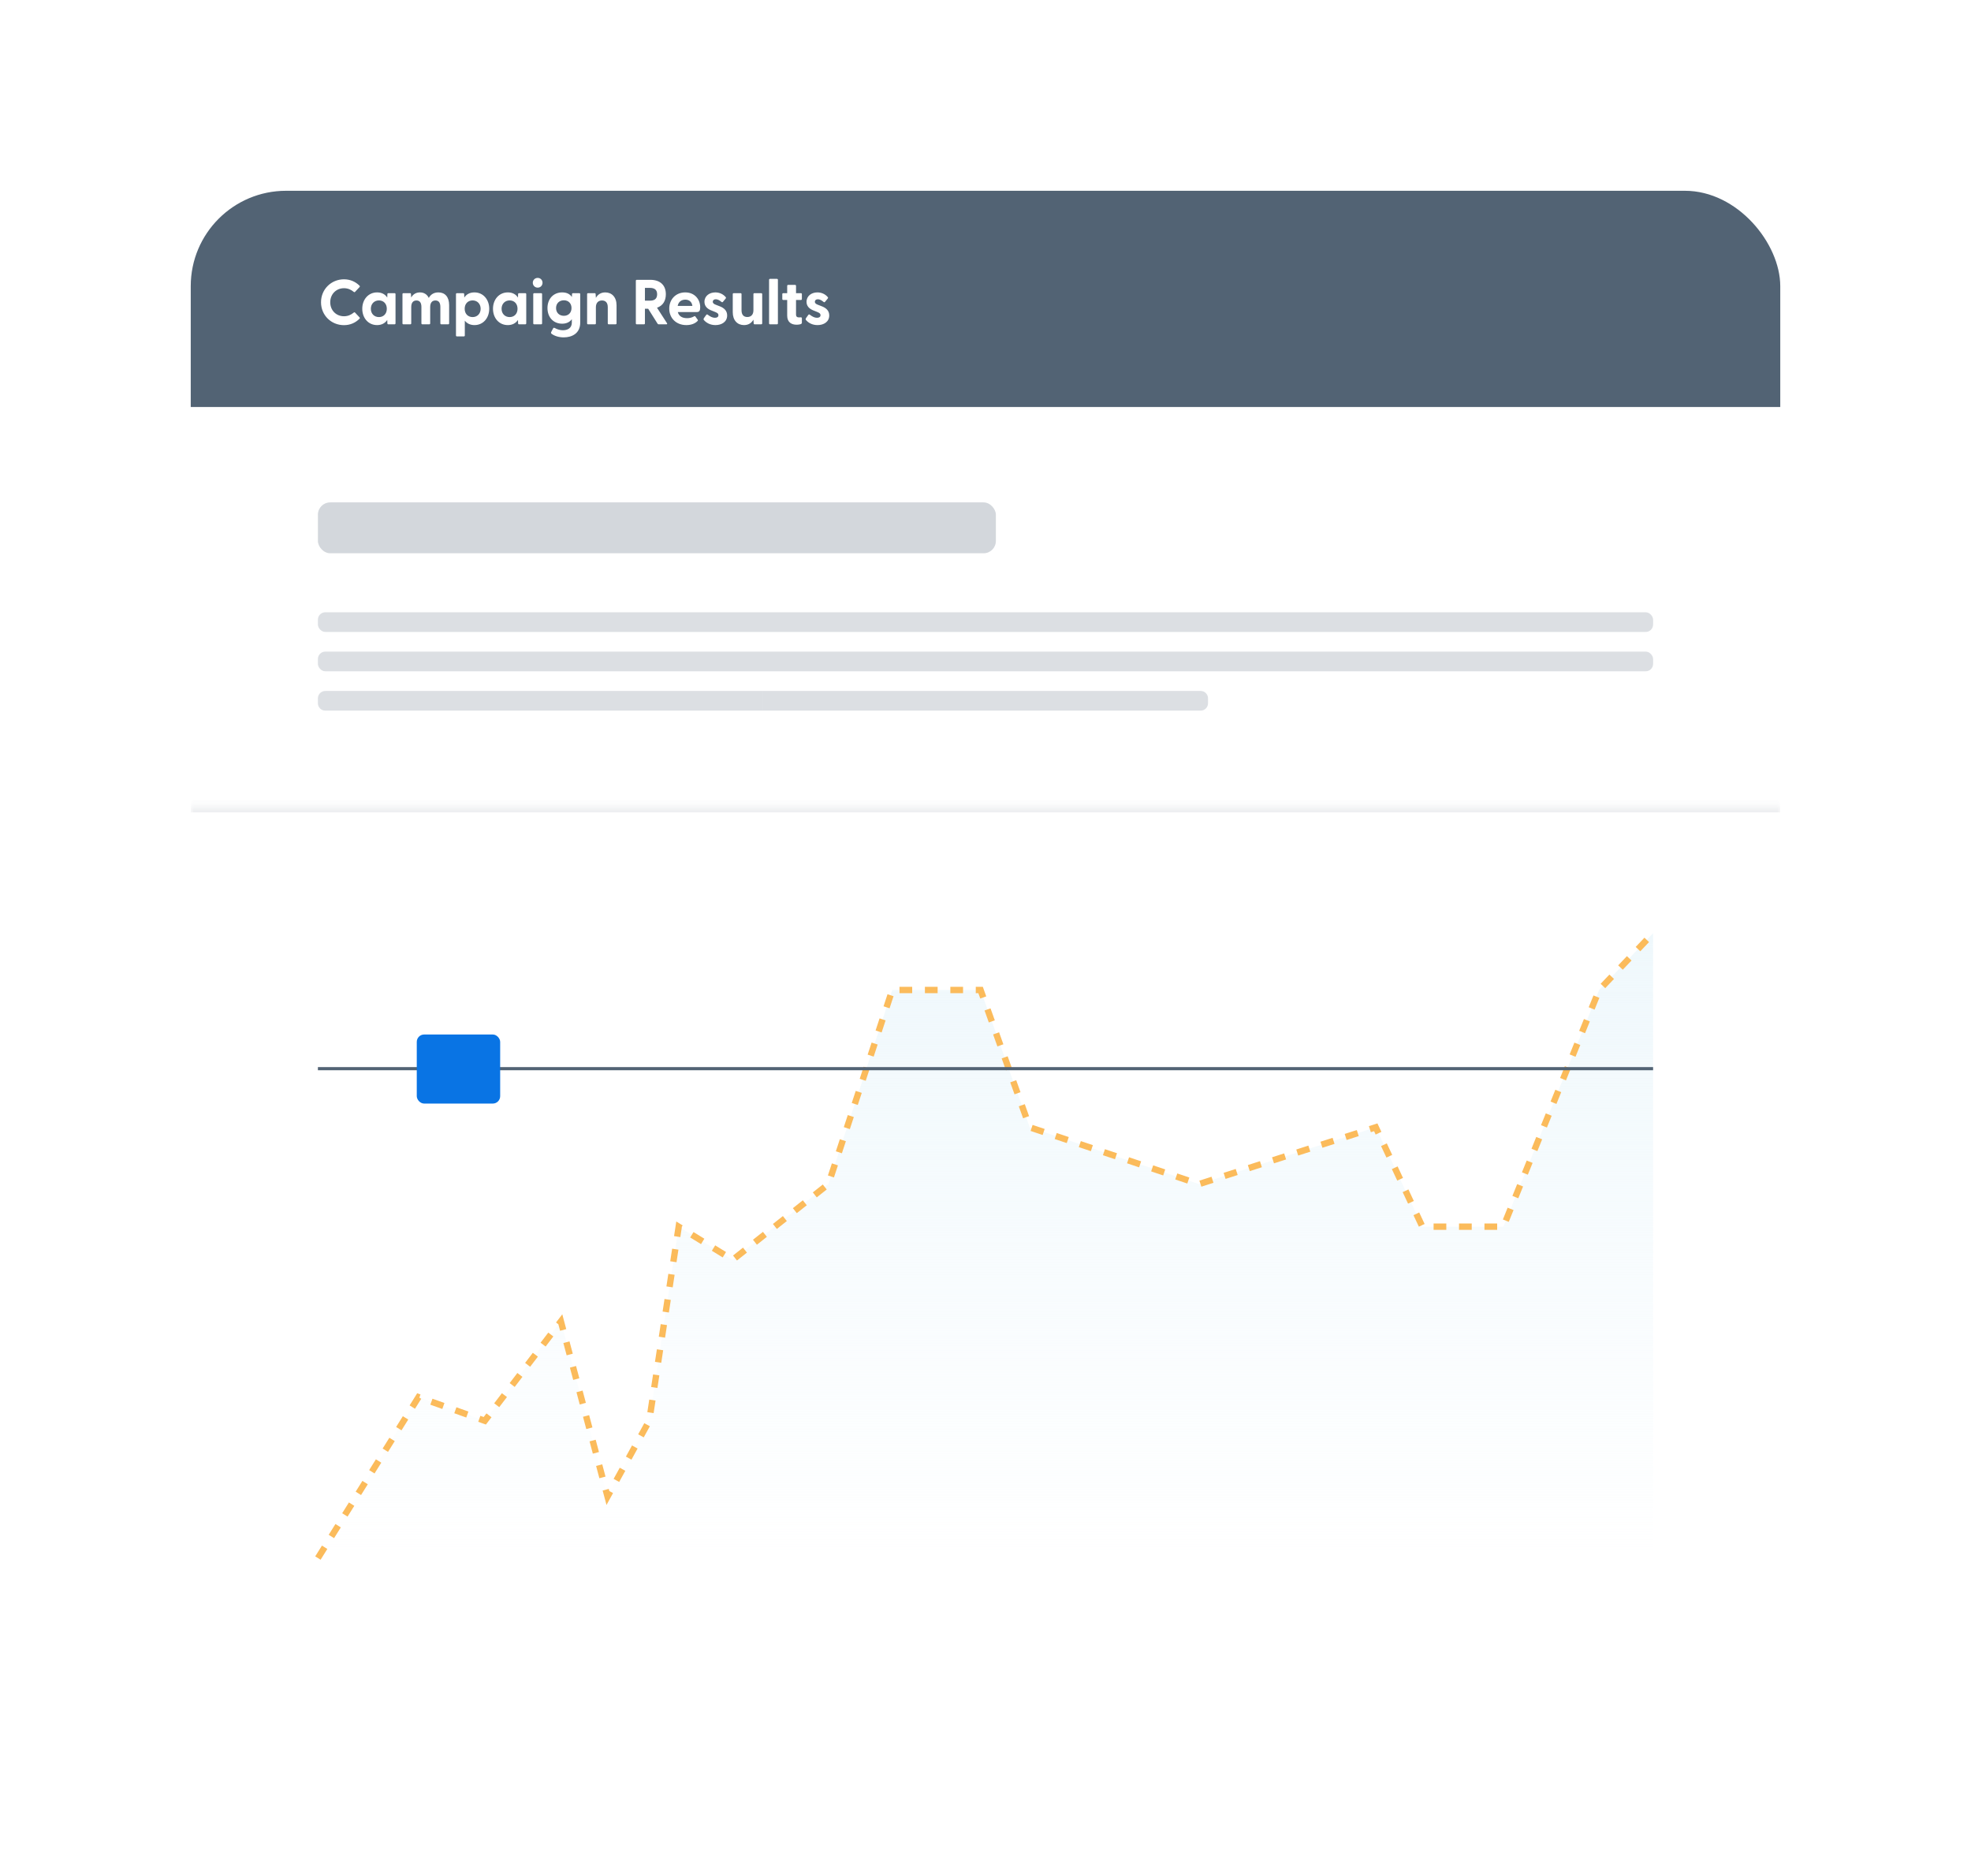 <svg width="310" height="295" viewBox="0 0 310 295" fill="none" xmlns="http://www.w3.org/2000/svg">
<g filter="url(#filter0_d_563_15451)">
<g clip-path="url(#clip0_563_15451)">
<rect x="30" y="29" width="250" height="235" rx="15" fill="white"/>
<rect width="250" height="34" transform="translate(30 29)" fill="#526374"/>
<path d="M54.1 50.13C55.1 50.13 55.93 49.74 56.55 49.11C56.62 49.04 56.61 48.97 56.55 48.91L55.85 48.16C55.79 48.09 55.71 48.09 55.64 48.15C55.22 48.5 54.72 48.73 54.1 48.73C52.87 48.73 51.94 47.8 51.94 46.53C51.94 45.26 52.87 44.32 54.1 44.32C54.72 44.32 55.22 44.55 55.64 44.9C55.71 44.96 55.79 44.96 55.85 44.89L56.55 44.14C56.61 44.07 56.62 44 56.55 43.93C55.93 43.31 55.1 42.92 54.1 42.92C52.1 42.92 50.49 44.48 50.49 46.53C50.49 48.58 52.1 50.13 54.1 50.13ZM59.308 50.12C60.038 50.12 60.568 49.81 60.908 49.31L60.928 49.85C60.928 49.94 60.988 50 61.078 50H62.048C62.138 50 62.208 49.94 62.208 49.85V45.25C62.208 45.16 62.148 45.1 62.058 45.1H61.078C60.988 45.1 60.928 45.16 60.928 45.25L60.908 45.79C60.578 45.28 60.048 44.98 59.308 44.98C57.928 44.98 56.978 46.1 56.978 47.55C56.978 49.01 57.928 50.12 59.308 50.12ZM58.328 47.55C58.328 46.77 58.868 46.24 59.598 46.24C60.328 46.24 60.838 46.76 60.838 47.55C60.838 48.34 60.328 48.86 59.598 48.86C58.868 48.86 58.328 48.34 58.328 47.55ZM63.45 50H64.53C64.62 50 64.68 49.94 64.68 49.85V47.28C64.68 46.61 64.98 46.25 65.5 46.25C66.03 46.25 66.28 46.61 66.28 47.28V49.85C66.28 49.94 66.34 50 66.44 50H67.51C67.6 50 67.66 49.94 67.66 49.85V47.28C67.66 46.61 67.96 46.25 68.48 46.25C69.02 46.25 69.26 46.61 69.26 47.28V49.85C69.26 49.94 69.32 50 69.41 50H70.49C70.58 50 70.64 49.94 70.64 49.85V46.98C70.64 45.7 70 44.98 68.95 44.98C68.19 44.98 67.71 45.35 67.44 45.85C67.17 45.28 66.68 44.98 66.05 44.98C65.38 44.98 64.94 45.32 64.67 45.78L64.64 45.26C64.64 45.14 64.58 45.1 64.49 45.1H63.45C63.36 45.1 63.3 45.16 63.3 45.25V49.85C63.3 49.94 63.36 50 63.45 50ZM71.866 51.9H72.956C73.046 51.9 73.106 51.84 73.106 51.75V49.42C73.446 49.86 73.956 50.12 74.626 50.12C75.996 50.12 76.946 49.01 76.946 47.55C76.946 46.1 75.996 44.98 74.626 44.98C73.876 44.98 73.356 45.28 73.026 45.79L73.006 45.25C73.006 45.16 72.946 45.1 72.856 45.1H71.866C71.776 45.1 71.716 45.16 71.716 45.25V51.75C71.716 51.84 71.776 51.9 71.866 51.9ZM73.086 47.55C73.086 46.76 73.596 46.24 74.336 46.24C75.056 46.24 75.596 46.77 75.596 47.55C75.596 48.34 75.056 48.86 74.336 48.86C73.596 48.86 73.086 48.34 73.086 47.55ZM79.868 50.12C80.598 50.12 81.128 49.81 81.468 49.31L81.488 49.85C81.488 49.94 81.548 50 81.638 50H82.608C82.698 50 82.768 49.94 82.768 49.85V45.25C82.768 45.16 82.708 45.1 82.618 45.1H81.638C81.548 45.1 81.488 45.16 81.488 45.25L81.468 45.79C81.138 45.28 80.608 44.98 79.868 44.98C78.488 44.98 77.538 46.1 77.538 47.55C77.538 49.01 78.488 50.12 79.868 50.12ZM78.888 47.55C78.888 46.77 79.428 46.24 80.158 46.24C80.888 46.24 81.398 46.76 81.398 47.55C81.398 48.34 80.888 48.86 80.158 48.86C79.428 48.86 78.888 48.34 78.888 47.55ZM84.57 44.23C85.01 44.23 85.329 43.89 85.329 43.46C85.329 43.04 85.01 42.7 84.57 42.7C84.129 42.7 83.799 43.04 83.799 43.46C83.799 43.89 84.129 44.23 84.57 44.23ZM83.87 49.85C83.87 49.94 83.93 50 84.019 50H85.109C85.2 50 85.26 49.94 85.26 49.85V45.25C85.26 45.16 85.2 45.1 85.109 45.1H84.019C83.93 45.1 83.87 45.16 83.87 45.25V49.85ZM88.667 52.05C89.877 52.05 91.257 51.49 91.257 49.73V45.25C91.257 45.16 91.197 45.1 91.107 45.1H90.127C90.037 45.1 89.967 45.16 89.967 45.25L89.947 45.7C89.637 45.24 89.137 44.98 88.417 44.98C87.037 44.98 86.107 46 86.107 47.44C86.107 48.89 87.037 49.9 88.417 49.9C89.117 49.9 89.627 49.63 89.937 49.19V49.72C89.937 50.63 89.227 50.93 88.537 50.93C88.107 50.93 87.667 50.81 87.237 50.57C87.127 50.51 87.037 50.55 86.987 50.65L86.697 51.2C86.647 51.29 86.657 51.42 86.757 51.49C87.237 51.85 87.937 52.05 88.667 52.05ZM87.457 47.44C87.457 46.7 87.977 46.22 88.687 46.22C89.387 46.22 89.887 46.69 89.887 47.44C89.887 48.19 89.387 48.66 88.687 48.66C87.977 48.66 87.457 48.19 87.457 47.44ZM92.491 50H93.571C93.661 50 93.721 49.94 93.721 49.85V47.31C93.721 46.62 94.101 46.25 94.681 46.25C95.271 46.25 95.591 46.62 95.591 47.31V49.85C95.591 49.94 95.651 50 95.741 50H96.811C96.901 50 96.971 49.94 96.971 49.85V47C96.971 45.72 96.221 44.98 95.201 44.98C94.471 44.98 94.001 45.34 93.721 45.84L93.681 45.26C93.681 45.14 93.621 45.1 93.531 45.1H92.491C92.401 45.1 92.341 45.16 92.341 45.25V49.85C92.341 49.94 92.401 50 92.491 50ZM103.605 50H104.805C104.925 50 104.975 49.93 104.905 49.82L103.335 47.39C104.275 47.06 104.725 46.29 104.725 45.27C104.725 43.93 103.925 43 102.265 43H100.155C100.065 43 100.005 43.06 100.005 43.15V49.85C100.005 49.94 100.065 50 100.155 50H101.285C101.375 50 101.435 49.94 101.435 49.85V47.55H101.945L103.425 49.9C103.465 49.97 103.525 50 103.605 50ZM101.435 46.28V44.27H102.215C102.825 44.27 103.355 44.48 103.355 45.27C103.355 46.07 102.825 46.28 102.215 46.28H101.435ZM107.948 50.12C108.638 50.12 109.268 49.92 109.688 49.5C109.778 49.42 109.788 49.35 109.738 49.28L109.368 48.77C109.318 48.7 109.268 48.69 109.198 48.73C108.798 48.96 108.438 49.03 108.058 49.03C107.268 49.03 106.758 48.69 106.608 48.07H109.588C110.018 48.07 110.128 47.8 110.128 47.32C110.128 46.08 109.268 44.98 107.778 44.98C106.268 44.98 105.258 46.09 105.258 47.53C105.258 49.01 106.338 50.12 107.948 50.12ZM106.588 47.1C106.708 46.45 107.178 46.12 107.788 46.12C108.378 46.12 108.818 46.45 108.898 47.1H106.588ZM112.527 50.12C113.507 50.12 114.357 49.61 114.367 48.62C114.377 47.87 113.887 47.44 113.267 47.19L112.577 46.92C112.307 46.82 112.107 46.69 112.107 46.45C112.107 46.24 112.257 46.06 112.577 46.06C112.867 46.06 113.147 46.2 113.467 46.47C113.557 46.54 113.627 46.55 113.697 46.47L114.137 45.94C114.187 45.88 114.207 45.8 114.147 45.73C113.737 45.24 113.147 44.98 112.507 44.98C111.597 44.98 110.797 45.52 110.797 46.46C110.797 47.14 111.237 47.56 111.867 47.81L112.487 48.06C112.847 48.21 112.997 48.32 112.997 48.56C112.997 48.84 112.777 48.97 112.447 48.97C112.067 48.97 111.727 48.8 111.317 48.49C111.237 48.43 111.147 48.41 111.067 48.53L110.717 49.02C110.647 49.13 110.637 49.24 110.697 49.31C111.087 49.77 111.707 50.12 112.527 50.12ZM117.019 50.12C117.749 50.12 118.219 49.76 118.499 49.26L118.539 49.84C118.549 49.96 118.599 50 118.689 50H119.719C119.809 50 119.879 49.94 119.879 49.85V45.25C119.879 45.16 119.809 45.1 119.719 45.1H118.649C118.559 45.1 118.499 45.16 118.499 45.25V47.79C118.499 48.48 118.119 48.85 117.539 48.85C116.949 48.85 116.629 48.48 116.629 47.79V45.25C116.629 45.16 116.569 45.1 116.479 45.1H115.399C115.309 45.1 115.249 45.16 115.249 45.25V48.1C115.249 49.38 115.989 50.12 117.019 50.12ZM121.11 50H122.2C122.29 50 122.35 49.94 122.35 49.85V43C122.35 42.91 122.29 42.85 122.2 42.85H121.11C121.02 42.85 120.96 42.91 120.96 43V49.85C120.96 49.94 121.02 50 121.11 50ZM125.29 50.06C125.62 50.06 126.12 50 126.12 49.77V49.04C126.12 48.94 126.05 48.89 125.94 48.9C125.82 48.91 125.72 48.91 125.63 48.91C125.37 48.91 125.2 48.77 125.2 48.48V46.17H125.97C126.06 46.17 126.12 46.11 126.12 46.02V45.25C126.12 45.16 126.06 45.1 125.97 45.1H125.2V43.95C125.2 43.86 125.14 43.8 125.05 43.8H123.96C123.87 43.8 123.81 43.86 123.81 43.95V45.1H123.19C123.1 45.1 123.04 45.16 123.04 45.25V46.02C123.04 46.11 123.1 46.17 123.19 46.17H123.81V48.63C123.81 49.7 124.51 50.06 125.29 50.06ZM128.582 50.12C129.562 50.12 130.412 49.61 130.422 48.62C130.432 47.87 129.942 47.44 129.322 47.19L128.632 46.92C128.362 46.82 128.162 46.69 128.162 46.45C128.162 46.24 128.312 46.06 128.632 46.06C128.922 46.06 129.202 46.2 129.522 46.47C129.612 46.54 129.682 46.55 129.752 46.47L130.192 45.94C130.242 45.88 130.262 45.8 130.202 45.73C129.792 45.24 129.202 44.98 128.562 44.98C127.652 44.98 126.852 45.52 126.852 46.46C126.852 47.14 127.292 47.56 127.922 47.81L128.542 48.06C128.902 48.21 129.052 48.32 129.052 48.56C129.052 48.84 128.832 48.97 128.502 48.97C128.122 48.97 127.782 48.8 127.372 48.49C127.292 48.43 127.202 48.41 127.122 48.53L126.772 49.02C126.702 49.13 126.692 49.24 126.752 49.31C127.142 49.77 127.762 50.12 128.582 50.12Z" fill="white"/>
<rect x="50" y="78" width="106.63" height="8" rx="1.933" fill="#526374" fill-opacity="0.25"/>
<rect x="50" y="95.279" width="210" height="3.093" rx="1.16" fill="#526374" fill-opacity="0.2"/>
<rect x="50" y="101.465" width="210" height="3.093" rx="1.16" fill="#526374" fill-opacity="0.2"/>
<path d="M50 108.811C50 108.171 50.519 107.651 51.16 107.651H120V110.744H51.16C50.519 110.744 50 110.225 50 109.584V108.811Z" fill="#526374" fill-opacity="0.2"/>
<path d="M120 107.651H188.84C189.481 107.651 190 108.171 190 108.811V109.584C190 110.225 189.481 110.744 188.84 110.744H120V107.651Z" fill="#526374" fill-opacity="0.2"/>
<mask id="path-8-inside-1_563_15451" fill="white">
<path d="M30 125.744H280V264H30V125.744Z"/>
</mask>
<path d="M30 125.744H280V264H30V125.744Z" fill="white"/>
<path d="M65.827 218.69L50 244H260V145.744L251.507 154.677L236.452 191.894H223.713L216.379 176.263L188.585 185.196L161.949 176.263L154.228 154.677H140.331L130.294 185.196L115.239 197.105L106.746 191.894L102.114 222.413L95.552 234.323L88.217 206.781L76.25 222.413L65.827 218.69Z" fill="url(#paint0_linear_563_15451)"/>
<path d="M50 244L65.827 218.69L76.25 222.413L88.217 206.781L95.552 234.323L102.114 222.413L106.746 191.894L115.239 197.105L130.294 185.196L140.331 154.677H154.228L161.949 176.263L188.585 185.196L216.379 176.263L223.713 191.894H236.452L251.507 154.677L260 145.744" stroke="#FBBB5B" stroke-dasharray="2 2"/>
<path d="M260 167.046L50 167.046" stroke="#526374" stroke-width="0.5"/>
<rect x="65.55" y="161.673" width="13.116" height="10.86" rx="1.16" fill="#0974E4"/>
<path d="M30 126.744H280V124.744H30V126.744Z" fill="#526374" fill-opacity="0.1" mask="url(#path-8-inside-1_563_15451)"/>
</g>
</g>
<defs>
<filter id="filter0_d_563_15451" x="0" y="0" width="310" height="295" filterUnits="userSpaceOnUse" color-interpolation-filters="sRGB">
<feFlood flood-opacity="0" result="BackgroundImageFix"/>
<feColorMatrix in="SourceAlpha" type="matrix" values="0 0 0 0 0 0 0 0 0 0 0 0 0 0 0 0 0 0 127 0" result="hardAlpha"/>
<feOffset dy="1"/>
<feGaussianBlur stdDeviation="15"/>
<feColorMatrix type="matrix" values="0 0 0 0 0.322 0 0 0 0 0.388 0 0 0 0 0.455 0 0 0 0.2 0"/>
<feBlend mode="normal" in2="BackgroundImageFix" result="effect1_dropShadow_563_15451"/>
<feBlend mode="normal" in="SourceGraphic" in2="effect1_dropShadow_563_15451" result="shape"/>
</filter>
<linearGradient id="paint0_linear_563_15451" x1="155" y1="145.744" x2="155" y2="244" gradientUnits="userSpaceOnUse">
<stop stop-color="#EFF8FC"/>
<stop offset="1" stop-color="#EFF8FC" stop-opacity="0"/>
</linearGradient>
<clipPath id="clip0_563_15451">
<rect x="30" y="29" width="250" height="235" rx="15" fill="white"/>
</clipPath>
</defs>
</svg>
